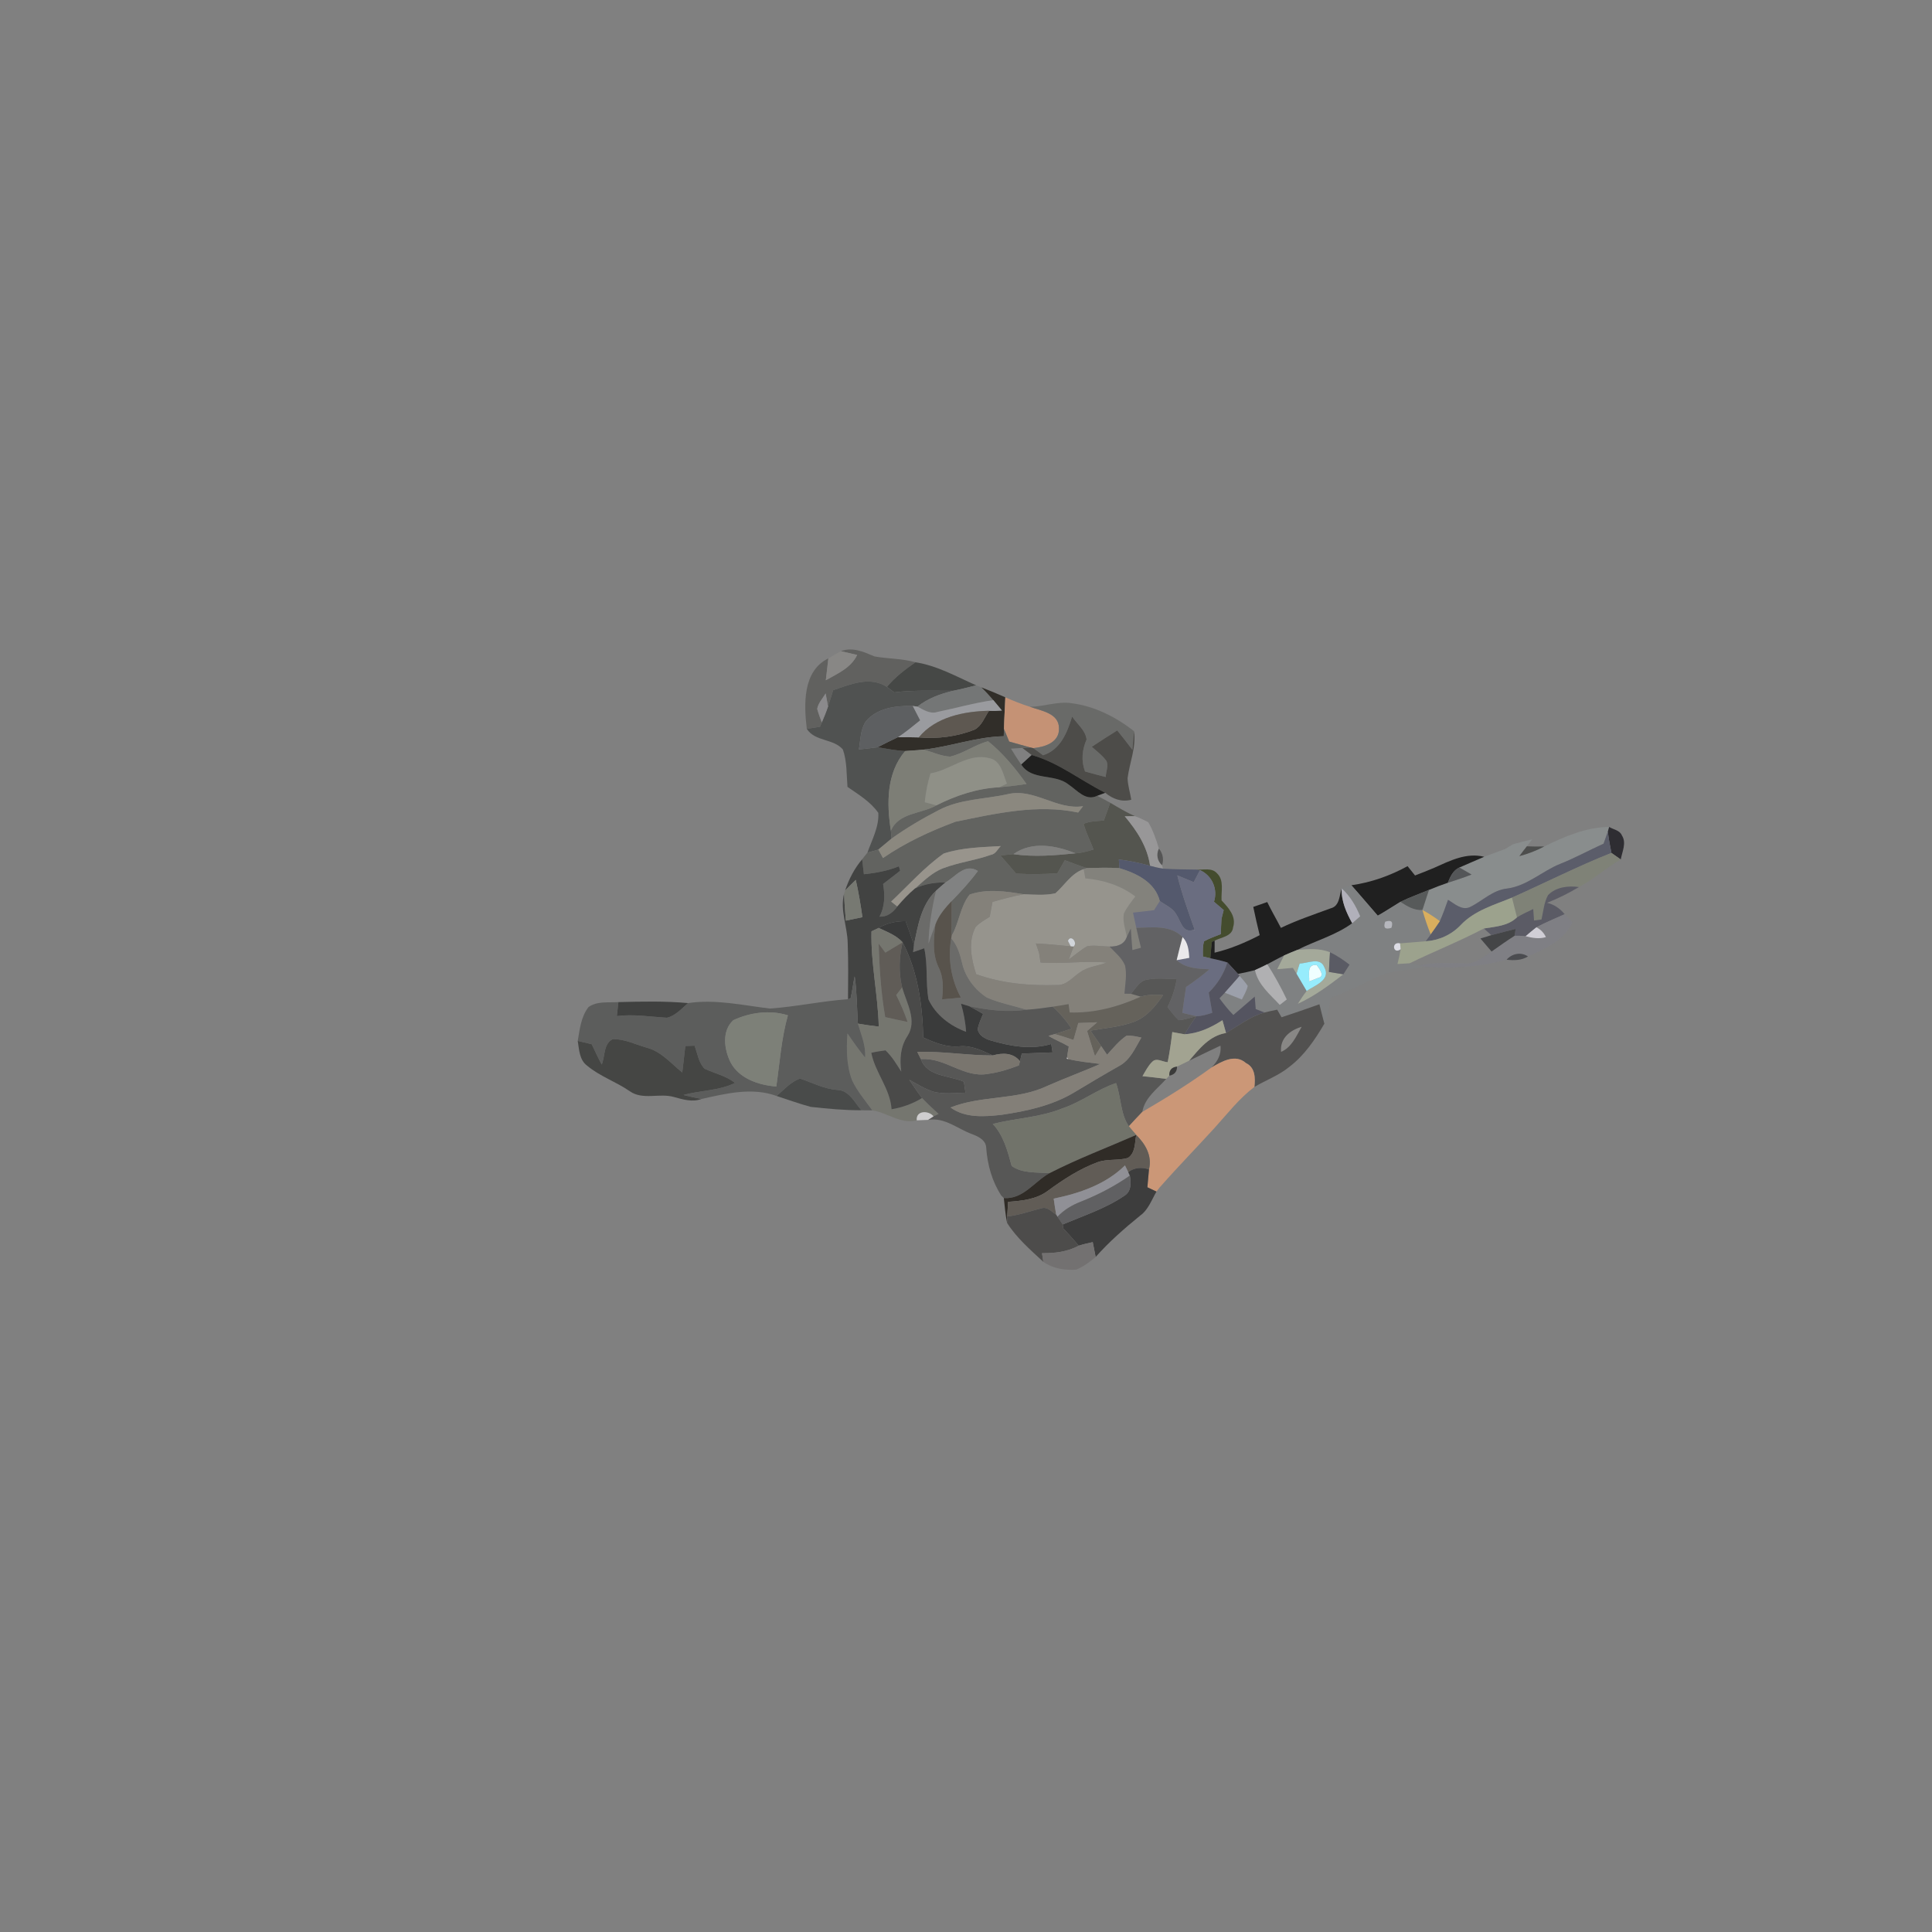 <?xml version="1.0" encoding="UTF-8" ?>
<!DOCTYPE svg PUBLIC "-//W3C//DTD SVG 1.1//EN" "http://www.w3.org/Graphics/SVG/1.1/DTD/svg11.dtd">
<svg width="512pt" height="512pt" viewBox="0 0 512 512" version="1.1" xmlns="http://www.w3.org/2000/svg">
<rect x="0" y="0" width="512" height="512" fill="#808080" stroke="none"/>
<g id="#61615fff">
<path fill="#61615f" opacity="1.00" d=" M 222.85 172.57 C 225.94 171.39 228.90 172.75 231.72 173.95 C 235.32 174.62 239.05 174.48 242.60 175.51 C 239.87 177.43 237.18 179.45 235.05 182.04 C 230.47 179.10 225.38 181.37 220.79 182.91 C 220.36 184.35 219.92 185.79 219.44 187.22 C 219.28 186.35 218.96 184.63 218.80 183.77 C 218.03 185.10 216.83 186.30 216.57 187.86 C 216.88 189.09 217.37 190.26 217.79 191.45 C 217.67 191.74 217.43 192.31 217.31 192.59 C 216.14 192.79 214.98 192.98 213.81 193.16 C 213.04 186.72 212.67 177.81 219.53 174.48 C 219.32 176.41 219.09 178.34 218.85 180.27 C 221.95 178.51 225.53 176.99 227.15 173.57 C 225.72 173.23 224.28 172.90 222.85 172.57 Z" />
</g>
<g id="#888785ff">
<path fill="#888785" opacity="1.00" d=" M 219.53 174.48 C 220.62 173.82 221.72 173.18 222.85 172.57 C 224.28 172.90 225.72 173.23 227.15 173.57 C 225.53 176.99 221.95 178.51 218.85 180.27 C 219.09 178.34 219.32 176.41 219.53 174.48 Z" />
<path fill="#888785" opacity="1.00" d=" M 339.49 278.76 C 339.14 275.21 341.83 273.01 344.96 272.11 C 343.52 274.58 342.32 277.59 339.49 278.76 Z" />
</g>
<g id="#464846ff">
<path fill="#464846" opacity="1.00" d=" M 242.60 175.51 C 248.36 176.39 253.45 179.30 258.69 181.62 C 256.67 182.13 254.65 182.66 252.60 183.06 C 247.39 183.12 242.16 182.82 236.98 183.49 C 236.50 183.12 235.53 182.40 235.05 182.04 C 237.18 179.45 239.87 177.43 242.60 175.51 Z" />
</g>
<g id="#505251ff">
<path fill="#505251" opacity="1.00" d=" M 220.79 182.91 C 225.38 181.37 230.47 179.10 235.05 182.04 C 235.53 182.40 236.50 183.12 236.98 183.49 C 242.16 182.82 247.39 183.12 252.60 183.06 C 249.21 183.87 245.88 185.07 243.13 187.27 C 242.81 187.23 242.18 187.14 241.86 187.09 C 237.42 187.00 232.34 187.58 229.37 191.30 C 228.01 193.47 228.03 196.15 227.63 198.62 C 229.28 198.42 230.92 198.22 232.57 198.03 C 234.99 198.43 237.41 198.92 239.88 199.03 C 234.88 204.90 234.97 212.96 236.09 220.15 C 236.14 220.67 236.23 221.71 236.28 222.23 C 235.10 223.18 233.96 224.20 232.77 225.14 C 231.81 225.43 230.85 225.70 229.88 225.95 C 231.07 222.54 232.99 219.12 232.76 215.41 C 230.69 212.45 227.50 210.56 224.59 208.53 C 224.33 205.22 224.48 201.79 223.37 198.62 C 220.88 195.70 216.01 196.57 213.81 193.16 C 214.98 192.98 216.14 192.79 217.31 192.59 C 217.43 192.31 217.67 191.74 217.79 191.45 C 218.38 190.05 218.97 188.66 219.44 187.22 C 219.92 185.79 220.36 184.35 220.79 182.91 Z" />
</g>
<g id="#747676ff">
<path fill="#747676" opacity="1.00" d=" M 258.69 181.62 C 259.04 181.76 259.73 182.03 260.07 182.16 C 261.20 183.22 262.23 184.37 263.24 185.55 C 258.23 186.25 253.36 187.66 248.41 188.68 C 246.49 189.29 244.75 188.12 243.13 187.27 C 245.88 185.07 249.21 183.87 252.60 183.06 C 254.65 182.66 256.67 182.13 258.69 181.62 Z" />
</g>
<g id="#312e29ff">
<path fill="#312e29" opacity="1.00" d=" M 260.07 182.16 C 262.21 182.98 264.33 183.86 266.42 184.80 C 266.33 187.59 266.12 190.38 266.06 193.17 C 266.05 193.66 266.03 194.62 266.01 195.11 C 258.78 195.26 251.93 197.85 244.78 198.66 C 243.15 198.79 241.51 198.94 239.88 199.03 C 237.41 198.92 234.99 198.43 232.57 198.03 C 234.34 197.13 236.11 196.21 237.92 195.38 C 239.77 195.35 241.63 195.37 243.49 195.42 C 248.52 195.85 253.66 195.22 258.35 193.32 C 260.22 192.28 260.93 190.04 262.10 188.36 C 263.24 188.42 264.38 188.39 265.52 188.29 C 264.77 187.36 264.01 186.45 263.24 185.55 C 262.23 184.37 261.20 183.22 260.07 182.16 Z" />
</g>
<g id="#8b8a8cff">
<path fill="#8b8a8c" opacity="1.00" d=" M 216.57 187.86 C 216.83 186.30 218.03 185.10 218.80 183.77 C 218.96 184.63 219.28 186.35 219.44 187.22 C 218.97 188.66 218.38 190.05 217.79 191.45 C 217.37 190.26 216.88 189.09 216.57 187.86 Z" />
</g>
<g id="#c59275ff">
<path fill="#c59275" opacity="1.00" d=" M 266.42 184.80 C 268.55 185.74 270.72 186.61 272.95 187.31 C 275.89 188.37 280.64 188.97 280.64 193.00 C 280.79 196.75 276.86 197.99 273.83 198.26 L 272.96 198.07 C 271.12 197.56 269.28 197.02 267.44 196.52 C 266.98 195.40 266.50 194.29 266.06 193.17 C 266.12 190.38 266.33 187.59 266.42 184.80 Z" />
</g>
<g id="#9a9b9fff">
<path fill="#9a9b9f" opacity="1.00" d=" M 248.41 188.68 C 253.36 187.66 258.23 186.25 263.24 185.55 C 264.01 186.45 264.77 187.36 265.52 188.29 C 264.38 188.39 263.24 188.42 262.10 188.36 C 255.43 188.52 247.94 189.99 243.49 195.42 C 241.63 195.37 239.77 195.35 237.92 195.38 C 239.99 194.02 241.90 192.44 243.82 190.89 C 243.16 189.63 242.51 188.36 241.86 187.09 C 242.18 187.14 242.81 187.23 243.13 187.27 C 244.75 188.12 246.49 189.29 248.41 188.68 Z" />
</g>
<g id="#696a68ff">
<path fill="#696a68" opacity="1.00" d=" M 272.95 187.31 C 276.62 187.27 280.18 185.83 283.87 186.34 C 290.01 187.11 295.70 189.97 300.52 193.77 C 300.36 195.42 300.23 197.07 300.10 198.72 C 298.79 196.98 297.45 195.26 296.08 193.57 C 293.81 194.99 291.57 196.43 289.34 197.90 C 290.70 199.11 292.19 200.22 293.26 201.72 C 293.80 203.06 293.07 204.53 293.03 205.92 C 291.19 205.46 289.36 204.97 287.55 204.45 C 286.47 201.61 286.77 198.70 287.95 195.97 C 287.69 193.57 285.43 191.84 284.12 189.91 C 282.82 194.15 281.05 198.67 276.42 200.16 C 275.56 199.51 274.70 198.87 273.83 198.26 C 276.86 197.99 280.79 196.75 280.64 193.00 C 280.64 188.97 275.89 188.37 272.95 187.31 Z" />
</g>
<g id="#5d5f61ff">
<path fill="#5d5f61" opacity="1.00" d=" M 229.37 191.30 C 232.34 187.58 237.42 187.00 241.86 187.09 C 242.51 188.36 243.16 189.63 243.82 190.89 C 241.90 192.44 239.99 194.02 237.92 195.38 C 236.11 196.21 234.34 197.13 232.57 198.03 C 230.92 198.22 229.28 198.42 227.63 198.62 C 228.03 196.15 228.01 193.47 229.37 191.30 Z" />
</g>
<g id="#5e5851ff">
<path fill="#5e5851" opacity="1.00" d=" M 243.49 195.42 C 247.94 189.99 255.43 188.52 262.10 188.36 C 260.93 190.04 260.22 192.28 258.35 193.32 C 253.66 195.22 248.52 195.85 243.49 195.42 Z" />
</g>
<g id="#4d4c49ff">
<path fill="#4d4c49" opacity="1.00" d=" M 284.12 189.91 C 285.43 191.84 287.69 193.57 287.95 195.97 C 286.77 198.70 286.47 201.61 287.55 204.45 C 289.36 204.97 291.19 205.46 293.03 205.92 C 293.07 204.53 293.80 203.06 293.26 201.72 C 292.19 200.22 290.70 199.11 289.34 197.90 C 291.57 196.43 293.81 194.99 296.08 193.57 C 297.45 195.26 298.79 196.98 300.10 198.72 C 300.23 197.07 300.36 195.42 300.52 193.77 C 301.15 198.03 299.35 202.07 298.82 206.23 C 298.88 208.16 299.49 210.03 299.80 211.94 C 297.23 212.62 294.88 211.73 292.91 210.10 C 286.36 206.82 280.54 202.09 273.40 200.09 C 272.56 199.47 271.73 198.84 270.92 198.20 C 271.43 198.16 272.45 198.10 272.96 198.07 L 273.83 198.26 C 274.70 198.87 275.56 199.51 276.42 200.16 C 281.05 198.67 282.82 194.15 284.12 189.91 Z" />
</g>
<g id="#626360ff">
<path fill="#626360" opacity="1.00" d=" M 266.06 193.17 C 266.50 194.29 266.98 195.40 267.44 196.52 C 269.28 197.02 271.12 197.56 272.96 198.07 C 272.45 198.10 271.43 198.16 270.92 198.20 C 270.17 198.25 268.67 198.35 267.92 198.40 C 268.78 199.83 269.67 201.24 270.64 202.60 C 273.44 206.99 279.47 204.93 283.16 207.89 C 285.46 209.40 287.69 212.40 290.77 210.89 C 291.92 211.49 293.08 212.09 294.23 212.74 C 293.66 214.31 293.09 215.88 292.52 217.46 C 290.72 217.59 288.87 217.62 287.17 218.31 C 287.79 220.67 288.94 222.85 289.80 225.13 C 288.23 225.59 286.65 226.06 285.02 226.14 C 279.80 224.04 273.46 222.84 268.56 226.36 C 267.41 226.47 266.27 226.59 265.12 226.70 C 266.52 228.29 267.91 229.89 269.27 231.51 C 272.92 231.72 276.58 231.69 280.22 231.42 C 280.87 230.26 281.53 229.11 282.19 227.96 C 284.12 228.70 286.05 229.44 288.03 230.05 L 287.18 230.33 C 283.90 231.45 282.16 234.57 279.69 236.73 C 276.92 237.35 274.07 237.08 271.27 236.98 C 266.58 236.22 261.58 235.46 256.98 237.06 C 254.45 240.18 254.21 244.55 252.18 248.01 C 252.22 244.92 252.20 241.83 252.23 238.75 C 254.68 236.23 257.07 233.66 259.15 230.82 C 255.76 228.66 253.27 232.29 250.57 233.86 C 247.78 233.81 245.00 234.24 242.47 235.47 C 244.83 233.44 247.09 231.13 250.07 230.05 C 254.13 228.51 258.49 228.01 262.57 226.55 C 263.89 226.34 264.35 225.05 265.22 224.22 C 260.16 224.52 254.92 224.60 250.08 226.20 C 244.95 229.84 240.73 234.62 236.17 238.93 C 236.58 239.25 237.40 239.91 237.80 240.23 C 236.66 241.81 235.11 243.04 233.07 242.92 C 234.53 240.23 234.54 237.20 234.03 234.27 C 235.54 233.09 237.04 231.93 238.55 230.76 C 238.47 230.46 238.30 229.87 238.22 229.58 C 235.25 230.78 232.11 231.36 228.94 231.68 C 228.78 230.36 228.63 229.04 228.48 227.72 C 228.83 227.28 229.53 226.40 229.88 225.95 C 230.85 225.70 231.81 225.43 232.77 225.14 C 233.18 225.89 233.58 226.64 234.00 227.39 C 239.90 223.32 246.50 220.26 253.20 217.77 C 263.86 215.59 274.86 213.03 285.73 215.33 C 286.16 214.77 286.59 214.21 287.02 213.65 C 280.07 214.76 274.03 208.78 267.06 210.46 C 260.94 211.83 254.39 211.71 248.74 214.71 C 244.43 216.94 240.23 219.41 236.28 222.23 C 236.23 221.71 236.14 220.67 236.09 220.15 C 238.15 215.29 244.16 215.72 248.16 213.42 C 253.37 210.80 258.97 208.93 264.84 208.63 C 267.24 208.41 269.64 208.13 272.03 207.76 C 269.09 203.63 265.81 199.63 261.86 196.44 C 258.34 197.36 255.35 199.68 251.81 200.51 C 249.36 200.40 247.12 199.28 244.78 198.66 C 251.93 197.85 258.78 195.26 266.01 195.11 C 266.03 194.62 266.05 193.66 266.06 193.17 Z" />
</g>
<g id="#7d7e76ff">
<path fill="#7d7e76" opacity="1.00" d=" M 251.81 200.51 C 255.35 199.68 258.34 197.36 261.86 196.44 C 265.81 199.63 269.09 203.63 272.03 207.76 C 269.64 208.13 267.24 208.41 264.84 208.63 C 265.34 208.39 266.34 207.91 266.84 207.67 C 265.78 205.12 265.30 201.44 262.02 200.89 C 256.55 199.51 251.85 204.09 246.60 204.95 C 245.82 207.44 245.34 210.00 245.07 212.60 C 245.84 212.80 247.38 213.21 248.16 213.42 C 244.16 215.72 238.15 215.29 236.09 220.15 C 234.97 212.96 234.88 204.90 239.88 199.03 C 241.51 198.94 243.15 198.79 244.78 198.66 C 247.12 199.28 249.36 200.40 251.81 200.51 Z" />
</g>

<g id="#8f9087ff">
<path fill="#8f9087" opacity="1.00" d=" M 246.60 204.95 C 251.85 204.09 256.55 199.51 262.02 200.89 C 265.30 201.44 265.78 205.12 266.84 207.67 C 266.34 207.91 265.34 208.39 264.84 208.63 C 258.97 208.93 253.37 210.80 248.16 213.42 C 247.38 213.21 245.84 212.80 245.07 212.60 C 245.34 210.00 245.82 207.44 246.60 204.95 Z" />
</g>
<g id="#020201c1">
<path fill="#020201" opacity="0.76" d=" M 273.40 200.09 C 280.54 202.09 286.36 206.82 292.91 210.10 C 292.37 210.30 291.30 210.69 290.77 210.89 C 287.69 212.40 285.46 209.40 283.16 207.89 C 279.47 204.93 273.44 206.99 270.64 202.60 C 271.56 201.77 272.48 200.93 273.40 200.09 Z" />
</g>
<g id="#8b887fff">
<path fill="#8b887f" opacity="1.00" d=" M 267.06 210.46 C 274.03 208.78 280.07 214.76 287.02 213.65 C 286.59 214.21 286.16 214.77 285.73 215.33 C 274.86 213.03 263.86 215.59 253.20 217.77 C 246.50 220.26 239.90 223.32 234.00 227.39 C 233.58 226.64 233.18 225.89 232.77 225.14 C 233.96 224.20 235.10 223.18 236.28 222.23 C 240.23 219.41 244.43 216.94 248.74 214.71 C 254.39 211.71 260.94 211.83 267.06 210.46 Z" />
</g>
<g id="#54554fff">
<path fill="#54554f" opacity="1.00" d=" M 294.23 212.74 C 296.35 214.01 298.49 215.28 300.75 216.29 C 300.08 216.30 298.74 216.32 298.08 216.33 C 301.29 220.14 304.08 224.40 304.78 229.45 C 302.07 228.68 299.30 228.13 296.51 227.76 C 296.55 228.33 296.62 229.49 296.66 230.07 C 293.78 229.88 290.90 229.98 288.03 230.05 C 286.05 229.44 284.12 228.70 282.19 227.96 C 281.53 229.11 280.87 230.26 280.22 231.42 C 276.58 231.69 272.92 231.72 269.27 231.51 C 267.91 229.89 266.52 228.29 265.12 226.70 C 266.27 226.59 267.41 226.47 268.56 226.36 C 274.03 227.16 279.55 226.69 285.02 226.14 C 286.65 226.06 288.23 225.59 289.80 225.13 C 288.94 222.85 287.79 220.67 287.17 218.31 C 288.87 217.62 290.72 217.59 292.52 217.46 C 293.09 215.88 293.66 214.31 294.23 212.74 Z" />
</g>
<g id="#989798ff">
<path fill="#989798" opacity="1.00" d=" M 298.08 216.33 C 298.74 216.32 300.08 216.30 300.75 216.29 C 301.10 216.43 301.81 216.71 302.17 216.84 C 302.70 217.11 303.77 217.63 304.30 217.89 C 305.57 220.08 306.41 222.47 307.12 224.89 C 306.39 226.40 306.67 228.18 307.97 229.29 L 308.17 230.20 C 307.02 230.02 305.90 229.75 304.78 229.45 C 304.08 224.40 301.29 220.14 298.08 216.33 Z" />
</g>
<g id="#3b3b3ca9">
<path fill="#3b3b3c" opacity="0.66" d=" M 302.17 216.84 C 302.70 217.11 303.77 217.63 304.30 217.89 C 303.77 217.63 302.70 217.11 302.17 216.84 Z" />
</g>
<g id="#898d8dff">
<path fill="#898d8d" opacity="1.00" d=" M 409.26 224.32 C 414.61 221.68 420.39 219.19 426.44 219.15 L 426.09 220.40 C 425.72 221.46 425.34 222.52 424.96 223.58 C 421.11 225.32 417.40 227.37 413.47 228.93 C 408.66 230.86 404.71 234.77 399.42 235.47 C 395.56 235.85 392.83 238.81 389.50 240.41 C 387.34 241.32 385.46 239.47 383.74 238.46 C 383.08 240.36 382.40 242.26 381.58 244.10 C 380.09 243.02 378.58 241.99 376.95 241.15 C 377.53 239.37 378.11 237.60 378.69 235.83 C 380.33 235.15 382.00 234.51 383.69 233.94 C 385.80 233.27 387.92 232.58 389.98 231.76 C 388.90 231.13 387.82 230.51 386.75 229.90 C 388.93 228.93 391.13 228.01 393.32 227.06 C 395.18 226.38 397.04 225.65 398.91 224.98 C 399.42 224.67 400.45 224.05 400.97 223.74 C 402.65 223.27 404.34 222.81 406.06 222.43 C 405.70 222.89 404.99 223.82 404.63 224.28 C 403.95 225.14 403.28 226.01 402.64 226.89 C 404.94 226.29 407.16 225.43 409.26 224.32 Z" />
</g>
<g id="#2e2d32fe">
<path fill="#2e2d32" opacity="1.00" d=" M 426.44 219.15 C 427.56 219.84 429.28 220.02 429.82 221.40 C 431.11 223.39 429.88 225.69 429.52 227.77 C 428.69 227.19 427.86 226.61 427.04 226.03 C 426.66 224.16 426.32 222.28 426.09 220.40 L 426.44 219.15 Z" />
</g>
<g id="#5b5d6aff">
<path fill="#5b5d6a" opacity="1.00" d=" M 424.96 223.58 C 425.34 222.52 425.72 221.46 426.09 220.40 C 426.32 222.28 426.66 224.16 427.04 226.03 C 418.07 229.59 409.49 233.97 400.69 237.88 C 395.97 239.83 390.79 241.27 387.16 245.09 C 384.71 247.70 381.36 249.23 377.79 249.45 C 378.24 248.83 378.68 248.21 379.14 247.60 C 379.97 246.45 380.80 245.29 381.58 244.10 C 382.40 242.26 383.08 240.36 383.74 238.46 C 385.46 239.47 387.34 241.32 389.50 240.41 C 392.83 238.81 395.56 235.85 399.42 235.47 C 404.71 234.77 408.66 230.86 413.47 228.93 C 417.40 227.37 421.11 225.32 424.96 223.58 Z" />
</g>
<g id="#98948cff">
<path fill="#98948c" opacity="1.00" d=" M 250.08 226.20 C 254.92 224.60 260.16 224.52 265.22 224.22 C 264.35 225.05 263.89 226.34 262.57 226.55 C 258.49 228.01 254.13 228.51 250.07 230.05 C 247.09 231.13 244.83 233.44 242.47 235.47 C 240.77 236.91 239.24 238.53 237.80 240.23 C 237.40 239.91 236.58 239.25 236.17 238.93 C 240.73 234.62 244.95 229.84 250.08 226.20 Z" />
</g>
<g id="#81817fff">
<path fill="#81817f" opacity="1.00" d=" M 268.56 226.36 C 273.46 222.84 279.80 224.04 285.02 226.14 C 279.55 226.69 274.03 227.16 268.56 226.36 Z" />
</g>
<g id="#3c3e43b4">
<path fill="#3c3e43" opacity="0.71" d=" M 398.91 224.98 C 399.42 224.67 400.45 224.05 400.97 223.74 C 400.45 224.05 399.42 224.67 398.91 224.98 Z" />
</g>
<g id="#323433a8">
<path fill="#323433" opacity="0.66" d=" M 402.64 226.89 C 403.28 226.01 403.95 225.14 404.63 224.28 C 406.17 224.34 407.71 224.37 409.26 224.32 C 407.16 225.43 404.94 226.29 402.64 226.89 Z" />
</g>
<g id="#414242b0">
<path fill="#414242" opacity="0.69" d=" M 307.12 224.89 C 308.16 226.12 308.47 227.76 307.97 229.29 C 306.67 228.18 306.39 226.40 307.12 224.89 Z" />
</g>
<g id="#000000be">
<path fill="#000000" opacity="0.75" d=" M 380.04 229.99 C 384.21 228.12 388.61 225.87 393.32 227.06 C 391.13 228.01 388.93 228.93 386.75 229.90 C 385.07 230.66 384.34 232.34 383.69 233.94 C 382.00 234.51 380.33 235.15 378.69 235.83 C 376.16 236.88 373.58 237.80 371.13 239.00 C 369.12 240.22 367.17 241.52 365.12 242.67 C 362.77 239.99 360.49 237.25 358.12 234.60 C 363.37 233.86 368.37 232.09 373.02 229.54 C 373.68 230.36 374.33 231.18 375.00 232.01 C 376.69 231.36 378.37 230.71 380.04 229.99 Z" />
</g>
<g id="#7f8277ff">
<path fill="#7f8277" opacity="1.00" d=" M 427.04 226.03 C 427.86 226.61 428.69 227.19 429.52 227.77 C 425.65 229.95 422.37 233.02 418.43 235.08 C 415.56 234.69 412.38 235.05 410.25 237.21 C 409.17 239.19 409.00 241.51 408.51 243.68 C 408.02 243.74 407.03 243.87 406.54 243.94 C 406.46 242.92 406.39 241.91 406.32 240.90 C 404.86 241.59 403.39 242.28 402.01 243.11 C 401.55 241.37 401.11 239.62 400.69 237.88 C 409.49 233.97 418.07 229.59 427.04 226.03 Z" />
</g>
<g id="#424342ff">
<path fill="#424342" opacity="1.00" d=" M 223.96 236.01 C 224.96 233.00 226.42 230.15 228.48 227.72 C 228.63 229.04 228.78 230.36 228.94 231.68 C 232.11 231.36 235.25 230.78 238.22 229.58 C 238.30 229.87 238.47 230.46 238.55 230.76 C 237.04 231.93 235.54 233.09 234.03 234.27 C 234.54 237.20 234.53 240.23 233.07 242.92 C 235.11 243.04 236.66 241.81 237.80 240.23 C 239.24 238.53 240.77 236.91 242.47 235.47 C 245.00 234.24 247.78 233.81 250.57 233.86 C 249.70 234.58 248.86 235.32 248.03 236.09 C 244.11 239.79 243.27 245.32 242.21 250.34 C 241.52 248.24 240.73 246.19 240.01 244.12 C 237.49 244.07 235.03 244.64 232.85 245.91 C 232.37 246.14 231.42 246.59 230.95 246.82 C 230.75 255.29 232.67 263.61 232.88 272.06 C 231.03 271.85 229.18 271.59 227.35 271.27 C 227.08 267.09 227.10 262.89 226.50 258.74 C 226.05 260.68 225.90 262.68 225.40 264.62 L 224.73 264.80 C 224.78 259.84 224.83 254.87 224.65 249.91 C 224.57 245.51 222.56 241.21 223.70 236.81 C 223.76 239.20 223.97 241.59 224.16 243.98 C 225.62 243.66 227.08 243.35 228.55 243.06 C 228.09 239.74 227.52 236.44 226.79 233.17 C 225.83 234.11 224.87 235.04 223.96 236.01 Z" />
</g>
<g id="#54596dff">
<path fill="#54596d" opacity="1.00" d=" M 296.51 227.76 C 299.30 228.13 302.07 228.68 304.78 229.45 C 305.90 229.75 307.02 230.02 308.17 230.20 C 311.14 230.38 314.11 230.41 317.08 230.45 L 318.01 230.60 C 317.45 231.65 316.90 232.72 316.35 233.78 C 314.90 233.17 313.45 232.57 312.00 231.98 C 313.20 236.87 314.92 241.61 316.59 246.36 C 316.52 246.37 316.39 246.39 316.33 246.40 C 313.39 247.45 312.93 244.09 311.70 242.26 C 310.74 240.61 308.85 239.85 307.36 238.78 C 306.07 233.75 301.21 231.45 296.66 230.07 C 296.62 229.49 296.55 228.33 296.51 227.76 Z" />
</g>
<g id="#00000079">
</g>
<g id="#818282ff">
<path fill="#818282" opacity="1.00" d=" M 250.57 233.86 C 253.27 232.29 255.76 228.66 259.15 230.82 C 257.07 233.66 254.68 236.23 252.23 238.75 C 250.49 240.61 248.76 242.58 247.89 245.02 C 247.24 246.70 246.66 248.41 246.05 250.11 C 246.17 245.38 246.96 240.70 248.03 236.09 C 248.86 235.32 249.70 234.58 250.57 233.86 Z" />
</g>
<g id="#83827cff">
<path fill="#83827c" opacity="1.00" d=" M 288.03 230.05 C 290.90 229.98 293.78 229.88 296.66 230.07 C 301.21 231.45 306.07 233.75 307.36 238.78 C 306.85 239.58 306.35 240.40 305.84 241.21 C 303.98 241.41 302.12 241.63 300.26 241.86 C 300.54 243.20 300.83 244.54 301.13 245.88 C 301.52 247.64 301.94 249.41 302.37 251.17 C 301.61 251.37 300.85 251.58 300.09 251.78 C 299.93 249.87 299.80 247.96 299.68 246.05 C 299.42 246.61 298.88 247.72 298.62 248.27 C 298.24 246.24 297.46 244.18 297.83 242.11 C 298.60 240.45 299.79 239.03 300.87 237.57 C 297.03 234.64 292.39 233.19 287.62 232.78 C 287.51 232.17 287.29 230.94 287.18 230.33 L 288.03 230.05 Z" />
</g>
<g id="#444c2eff">
<path fill="#444c2e" opacity="1.00" d=" M 317.08 230.45 C 318.89 230.59 321.13 229.87 322.50 231.42 C 324.48 233.25 323.58 236.23 323.73 238.62 C 325.53 240.55 327.71 242.85 326.78 245.75 C 326.55 248.17 323.62 248.37 321.89 249.29 L 321.16 249.60 C 320.98 251.04 320.87 252.49 320.75 253.94 C 320.26 253.83 319.28 253.60 318.79 253.49 C 318.77 252.14 318.68 250.75 319.10 249.45 C 320.52 248.66 322.06 248.14 323.56 247.54 C 323.56 246.26 323.61 244.99 323.70 243.73 L 323.73 243.42 C 323.87 242.86 324.15 241.73 324.29 241.17 C 323.43 240.43 322.57 239.70 321.72 238.97 C 322.79 235.66 321.23 232.02 318.01 230.60 L 317.08 230.45 Z" />
</g>
<g id="#525457f2">
<path fill="#525457" opacity="0.95" d=" M 383.69 233.94 C 384.34 232.34 385.07 230.66 386.75 229.90 C 387.82 230.51 388.90 231.13 389.98 231.76 C 387.92 232.58 385.80 233.27 383.69 233.94 Z" />
</g>
<g id="#96948dff">
<path fill="#96948d" opacity="1.00" d=" M 279.69 236.73 C 282.16 234.57 283.90 231.45 287.18 230.33 C 287.29 230.94 287.51 232.17 287.62 232.78 C 292.39 233.19 297.03 234.64 300.87 237.57 C 299.79 239.03 298.60 240.45 297.83 242.11 C 297.46 244.18 298.24 246.24 298.62 248.27 C 297.96 250.32 296.02 250.89 294.05 250.85 C 292.07 250.83 290.07 250.41 288.11 250.76 C 286.38 251.77 284.85 253.10 283.23 254.29 C 283.65 253.14 284.08 251.99 284.52 250.84 C 285.70 249.78 283.71 247.50 283.02 249.35 C 283.21 249.71 283.58 250.43 283.76 250.79 C 280.68 250.48 277.60 250.17 274.51 250.03 C 274.71 250.60 275.11 251.75 275.30 252.32 C 275.33 252.42 275.38 252.63 275.40 252.74 C 275.49 253.32 275.66 254.49 275.75 255.07 C 281.58 255.53 287.42 254.54 293.25 255.09 C 291.00 256.02 288.43 256.12 286.40 257.55 C 284.34 258.83 282.71 261.20 280.03 261.04 C 272.82 261.26 265.50 260.63 258.69 258.16 C 257.40 254.14 256.47 249.54 258.57 245.62 C 259.63 244.51 261.00 243.78 262.28 242.97 C 262.54 241.65 262.78 240.33 263.02 239.01 C 265.74 238.25 268.48 237.50 271.27 236.98 C 274.07 237.08 276.92 237.35 279.69 236.73 Z" />
</g>
<g id="#6a6d80ff">
<path fill="#6a6d80" opacity="1.00" d=" M 318.01 230.60 C 321.23 232.02 322.79 235.66 321.72 238.97 C 322.57 239.70 323.43 240.43 324.29 241.17 C 324.15 241.73 323.87 242.86 323.73 243.42 C 323.73 243.50 323.71 243.65 323.70 243.73 C 323.61 244.99 323.56 246.26 323.56 247.54 C 322.06 248.14 320.52 248.66 319.10 249.45 C 318.68 250.75 318.77 252.14 318.79 253.49 C 319.28 253.60 320.26 253.83 320.75 253.94 C 322.26 254.26 323.78 254.58 325.26 255.06 C 324.33 258.12 322.60 260.82 320.33 263.05 C 320.63 264.83 320.94 266.62 321.27 268.40 C 319.89 268.84 318.49 269.31 317.02 269.30 C 315.78 269.03 314.56 268.71 313.33 268.42 C 313.62 266.13 313.95 263.84 314.32 261.56 C 316.46 260.10 318.55 258.57 320.50 256.88 C 317.46 256.72 314.19 256.66 311.83 254.45 C 312.66 254.30 314.34 253.99 315.17 253.84 C 315.04 251.87 314.86 249.82 313.39 248.34 C 310.17 245.05 305.29 245.81 301.13 245.88 C 300.83 244.54 300.54 243.20 300.26 241.86 C 302.12 241.63 303.98 241.41 305.84 241.21 C 306.35 240.40 306.85 239.58 307.36 238.78 C 308.85 239.85 310.74 240.61 311.70 242.26 C 312.93 244.09 313.39 247.45 316.33 246.40 L 316.57 246.40 L 316.59 246.36 C 314.92 241.61 313.20 236.87 312.00 231.98 C 313.45 232.57 314.90 233.17 316.35 233.78 C 316.90 232.72 317.45 231.65 318.01 230.60 Z" />
</g>
<g id="#777972ff">
<path fill="#777972" opacity="1.00" d=" M 223.96 236.01 C 224.87 235.04 225.83 234.11 226.79 233.17 C 227.52 236.44 228.09 239.74 228.55 243.06 C 227.08 243.35 225.62 243.66 224.16 243.98 C 223.97 241.59 223.76 239.20 223.70 236.81 L 223.96 236.01 Z" />
</g>
<g id="#5b5b65fe">
<path fill="#5b5b65" opacity="1.00" d=" M 410.25 237.21 C 412.38 235.05 415.56 234.69 418.43 235.08 C 415.73 236.69 412.92 238.11 409.98 239.25 C 411.87 239.69 413.43 240.78 414.66 242.27 C 412.15 243.42 409.58 244.44 407.15 245.75 C 406.18 246.51 405.23 247.30 404.30 248.11 C 403.32 248.01 402.35 247.97 401.38 247.99 C 401.45 247.53 401.60 246.61 401.67 246.16 C 399.52 246.71 397.36 247.23 395.22 247.83 C 394.56 247.23 393.90 246.64 393.24 246.06 C 396.32 245.55 399.62 245.42 402.01 243.11 C 403.39 242.28 404.86 241.59 406.32 240.90 C 406.39 241.91 406.46 242.92 406.54 243.94 C 407.03 243.87 408.02 243.74 408.51 243.68 C 409.00 241.51 409.17 239.19 410.25 237.21 Z" />
</g>
<g id="#7f8182ff">
<path fill="#7f8182" opacity="1.00" d=" M 355.57 235.44 C 356.21 235.23 357.48 234.81 358.12 234.60 C 360.49 237.25 362.77 239.99 365.12 242.67 C 367.17 241.52 369.12 240.22 371.13 239.00 C 372.88 240.15 374.76 241.32 376.95 241.15 C 377.56 243.34 378.29 245.49 379.14 247.60 C 378.68 248.21 378.24 248.83 377.79 249.45 C 375.54 249.66 373.28 249.80 371.03 250.00 C 368.64 249.42 369.13 253.08 371.20 251.55 C 370.97 252.87 370.66 254.17 370.35 255.47 C 371.42 255.41 372.48 255.34 373.56 255.28 C 374.46 255.48 375.36 255.69 376.27 255.91 L 377.16 256.18 C 372.85 257.35 368.12 257.07 364.13 259.28 C 360.40 261.21 356.60 263.00 352.64 264.42 C 352.32 266.76 351.97 269.13 350.97 271.29 C 350.51 269.57 350.08 267.85 349.66 266.14 C 346.33 267.33 342.99 268.49 339.63 269.59 C 339.33 269.09 338.75 268.08 338.46 267.57 C 337.34 267.81 336.22 268.04 335.12 268.32 C 334.53 268.10 333.36 267.65 332.78 267.42 C 332.68 266.32 332.60 265.21 332.52 264.11 C 330.64 265.75 328.73 267.34 326.86 268.98 C 325.49 267.63 324.32 266.11 323.18 264.57 C 323.53 264.20 324.24 263.45 324.59 263.08 C 326.09 263.67 327.60 264.27 329.11 264.88 C 329.68 263.71 330.39 262.57 330.66 261.28 C 330.03 260.33 329.26 259.48 328.52 258.62 L 328.06 258.10 C 329.57 257.79 331.09 257.49 332.58 257.09 C 333.38 260.97 336.60 263.54 339.15 266.31 C 339.61 265.95 340.54 265.23 341.01 264.87 C 339.47 261.66 337.77 258.53 335.84 255.54 C 337.31 254.76 338.77 253.94 340.29 253.21 C 339.68 254.42 339.08 255.64 338.47 256.85 C 339.85 256.74 341.24 256.62 342.63 256.50 C 342.87 256.88 343.35 257.66 343.59 258.04 C 344.50 259.55 345.39 261.09 346.28 262.62 C 345.42 263.70 344.67 264.85 343.94 266.01 C 348.31 264.01 352.22 261.13 356.01 258.20 C 356.42 257.56 357.23 256.29 357.64 255.65 C 356.02 254.39 354.31 253.23 352.46 252.35 C 349.70 251.25 346.68 251.48 343.80 251.74 C 348.60 249.30 353.97 247.86 358.35 244.66 C 358.88 244.20 359.93 243.29 360.46 242.83 C 359.33 240.06 357.80 237.46 355.57 235.44 M 367.09 244.26 C 366.52 245.88 367.07 246.42 368.74 245.88 C 369.28 244.26 368.73 243.72 367.09 244.26 Z" />
</g>
<g id="#6b6b69ff">
<path fill="#6b6b69" opacity="1.00" d=" M 242.21 250.34 C 243.27 245.32 244.11 239.79 248.03 236.09 C 246.96 240.70 246.17 245.38 246.05 250.11 C 246.66 248.41 247.24 246.70 247.89 245.02 C 247.43 248.77 247.03 252.76 248.71 256.30 C 250.09 258.96 249.97 261.96 249.65 264.84 C 251.32 264.72 252.98 264.54 254.64 264.36 C 252.05 259.60 251.14 253.99 252.09 248.66 C 253.72 250.50 254.42 252.86 254.97 255.21 C 255.80 258.98 258.34 262.28 261.55 264.37 C 264.92 265.82 268.56 266.50 272.06 267.59 C 266.98 268.31 261.85 267.73 256.86 266.64 C 256.13 266.42 255.40 266.20 254.67 265.99 C 255.39 268.41 255.84 270.91 256.03 273.43 C 251.84 271.92 247.89 268.92 246.04 264.81 C 245.29 260.35 245.93 255.75 244.93 251.30 C 243.94 251.64 242.96 251.99 241.98 252.33 C 242.04 251.83 242.15 250.84 242.21 250.34 Z" />
</g>
<g id="#84817aff">
<path fill="#84817a" opacity="1.00" d=" M 256.98 237.06 C 261.58 235.46 266.58 236.22 271.27 236.98 C 268.48 237.50 265.74 238.25 263.02 239.01 C 262.78 240.33 262.54 241.65 262.28 242.97 C 261.00 243.78 259.63 244.51 258.57 245.62 C 256.47 249.54 257.40 254.14 258.69 258.16 C 265.50 260.63 272.82 261.26 280.03 261.04 C 282.71 261.20 284.34 258.83 286.40 257.55 C 288.43 256.12 291.00 256.02 293.25 255.09 C 287.42 254.54 281.58 255.53 275.75 255.07 C 275.66 254.49 275.49 253.32 275.40 252.74 C 275.38 252.63 275.33 252.42 275.30 252.32 C 275.11 251.75 274.71 250.60 274.51 250.03 C 277.60 250.17 280.68 250.48 283.76 250.79 L 284.52 250.84 C 284.08 251.99 283.65 253.14 283.23 254.29 C 284.85 253.10 286.38 251.77 288.11 250.76 C 290.07 250.41 292.07 250.83 294.05 250.85 C 295.51 252.43 297.33 253.84 298.15 255.88 C 298.69 258.34 298.17 260.87 297.99 263.34 C 298.42 263.34 299.28 263.36 299.72 263.37 C 300.37 263.55 301.67 263.93 302.32 264.12 C 296.41 266.80 290.02 268.53 283.48 268.31 C 283.41 267.76 283.26 266.66 283.19 266.10 C 281.79 266.35 280.38 266.58 278.98 266.79 C 276.68 267.13 274.38 267.43 272.06 267.59 C 268.56 266.50 264.92 265.82 261.55 264.37 C 258.34 262.28 255.80 258.98 254.97 255.21 C 254.42 252.86 253.72 250.50 252.09 248.66 L 252.18 248.01 C 254.21 244.55 254.45 240.18 256.98 237.06 M 290.25 252.26 C 290.79 252.81 290.79 252.81 290.25 252.26 M 279.29 253.20 C 279.84 253.75 279.84 253.75 279.29 253.20 Z" />
</g>
<g id="#000000c1">
<path fill="#000000" opacity="0.76" d=" M 352.64 240.72 C 355.04 240.13 354.92 237.33 355.57 235.44 C 355.41 238.77 356.79 241.82 358.35 244.66 C 353.97 247.86 348.60 249.30 343.80 251.74 C 342.61 252.21 341.44 252.69 340.29 253.21 C 338.77 253.94 337.31 254.76 335.84 255.54 C 334.76 256.09 333.68 256.61 332.58 257.09 C 331.09 257.49 329.57 257.79 328.06 258.10 C 327.13 257.07 326.22 256.05 325.26 255.06 C 323.78 254.58 322.26 254.26 320.75 253.94 C 320.87 252.49 320.98 251.04 321.16 249.60 L 321.89 249.29 C 321.89 250.09 321.88 251.67 321.88 252.47 C 326.06 251.48 330.02 249.80 333.83 247.83 C 333.22 245.34 332.65 242.85 332.13 240.34 C 333.36 239.91 334.59 239.48 335.83 239.05 C 336.95 241.38 338.27 243.60 339.45 245.90 C 343.72 243.85 348.20 242.35 352.64 240.72 Z" />
</g>
<g id="#b1b0bafe">
<path fill="#b1b0ba" opacity="1.00" d=" M 355.57 235.44 C 357.80 237.46 359.33 240.06 360.46 242.83 C 359.93 243.29 358.88 244.20 358.35 244.66 C 356.79 241.82 355.41 238.77 355.57 235.44 Z" />
</g>
<g id="#555959f3">
<path fill="#555959" opacity="0.95" d=" M 371.13 239.00 C 373.58 237.80 376.16 236.88 378.69 235.83 C 378.11 237.60 377.53 239.37 376.95 241.15 C 374.76 241.32 372.88 240.15 371.13 239.00 Z" />
</g>
<g id="#9ca28dff">
<path fill="#9ca28d" opacity="1.00" d=" M 387.16 245.09 C 390.79 241.27 395.97 239.83 400.69 237.88 C 401.11 239.62 401.55 241.37 402.01 243.11 C 399.62 245.42 396.32 245.55 393.24 246.06 C 386.83 249.44 380.07 252.11 373.56 255.28 C 372.48 255.34 371.42 255.41 370.35 255.47 C 370.66 254.17 370.97 252.87 371.20 251.55 C 371.16 251.16 371.07 250.39 371.03 250.00 C 373.28 249.80 375.54 249.66 377.79 249.45 C 381.36 249.23 384.71 247.70 387.16 245.09 Z" />
</g>
<g id="#58534cff">
<path fill="#58534c" opacity="1.00" d=" M 247.89 245.02 C 248.76 242.58 250.49 240.61 252.23 238.75 C 252.20 241.83 252.22 244.92 252.18 248.01 L 252.09 248.66 C 251.14 253.99 252.05 259.60 254.64 264.36 C 252.98 264.54 251.32 264.72 249.65 264.84 C 249.97 261.96 250.09 258.96 248.71 256.30 C 247.03 252.76 247.43 248.77 247.89 245.02 Z" />
</g>
<g id="#d9ae5eff">
<path fill="#d9ae5e" opacity="1.00" d=" M 376.95 241.15 C 378.58 241.99 380.09 243.02 381.58 244.10 C 380.80 245.29 379.97 246.45 379.14 247.60 C 378.29 245.49 377.56 243.34 376.95 241.15 Z" />
</g>
<g id="#ffffffff">
<path fill="#ffffff" opacity="1.00" d=" M 323.70 243.73 C 323.71 243.65 323.73 243.50 323.73 243.42 L 323.70 243.73 Z" />
<path fill="#ffffff" opacity="1.00" d=" M 275.30 252.32 C 275.33 252.42 275.38 252.63 275.40 252.74 C 275.38 252.63 275.33 252.42 275.30 252.32 Z" />
</g>
<g id="#7f7f84ff">
<path fill="#7f7f84" opacity="1.00" d=" M 407.15 245.75 C 409.58 244.44 412.15 243.42 414.66 242.27 C 415.17 242.81 416.19 243.89 416.70 244.43 C 414.48 249.24 409.49 251.47 404.93 253.47 C 403.06 252.20 400.70 252.70 399.26 254.33 C 392.04 256.33 384.60 256.68 377.16 256.18 L 376.27 255.91 C 380.14 254.85 384.15 255.24 388.10 255.32 C 390.89 255.57 393.10 253.58 395.28 252.16 C 397.30 250.75 399.30 249.31 401.38 247.99 C 402.35 247.97 403.32 248.01 404.30 248.11 C 406.06 248.56 407.89 248.90 409.68 248.34 C 409.13 247.17 408.29 246.30 407.15 245.75 Z" />
</g>
<g id="#3a3b3bff">
<path fill="#3a3b3b" opacity="1.00" d=" M 232.85 245.91 C 235.03 244.64 237.49 244.07 240.01 244.12 C 240.73 246.19 241.52 248.24 242.21 250.34 C 242.15 250.84 242.04 251.83 241.98 252.33 C 242.96 251.99 243.94 251.64 244.93 251.30 C 245.93 255.75 245.29 260.35 246.04 264.81 C 247.89 268.92 251.84 271.92 256.03 273.43 C 255.84 270.91 255.39 268.41 254.67 265.99 C 255.40 266.20 256.13 266.42 256.86 266.64 C 258.10 267.29 259.32 267.99 260.54 268.69 C 260.00 270.03 259.32 271.36 259.10 272.81 C 259.45 274.40 260.95 275.25 262.39 275.68 C 267.61 277.23 273.25 278.29 278.59 276.66 C 278.68 277.22 278.85 278.34 278.94 278.90 C 276.22 278.98 273.51 279.11 270.79 279.21 C 270.67 279.71 270.43 280.72 270.30 281.22 C 268.46 278.94 265.68 278.97 263.09 279.70 C 260.28 278.43 257.40 276.97 254.22 277.29 C 250.84 277.61 247.68 276.31 244.67 274.94 C 244.46 266.31 243.23 257.45 239.20 249.71 C 237.49 247.85 235.08 246.95 232.85 245.91 Z" />
</g>
<g id="#b6b7bdff">
<path fill="#b6b7bd" opacity="1.00" d=" M 367.09 244.26 C 368.73 243.72 369.28 244.26 368.74 245.88 C 367.07 246.42 366.52 245.88 367.09 244.26 Z" />
</g>
<g id="#626264ff">
<path fill="#626264" opacity="1.00" d=" M 301.13 245.88 C 305.29 245.81 310.17 245.05 313.39 248.34 C 312.82 250.37 312.33 252.41 311.83 254.45 C 314.19 256.66 317.46 256.72 320.50 256.88 C 318.55 258.57 316.46 260.10 314.32 261.56 C 313.95 263.84 313.62 266.13 313.33 268.42 C 314.56 268.71 315.78 269.03 317.02 269.30 C 315.48 269.69 313.97 270.24 312.38 270.37 C 311.26 269.32 310.36 268.08 309.41 266.89 C 310.58 264.56 311.41 262.06 311.85 259.48 C 308.99 259.42 306.04 259.04 303.23 259.79 C 301.67 260.49 300.82 262.14 299.72 263.37 C 299.28 263.36 298.42 263.34 297.99 263.34 C 298.17 260.87 298.69 258.34 298.15 255.88 C 297.33 253.84 295.51 252.43 294.05 250.85 C 296.02 250.89 297.96 250.32 298.62 248.27 C 298.88 247.72 299.42 246.61 299.68 246.05 C 299.80 247.96 299.93 249.87 300.09 251.78 C 300.85 251.58 301.61 251.37 302.37 251.17 C 301.94 249.41 301.52 247.64 301.13 245.88 Z" />
</g>
<g id="#75766fff">
<path fill="#75766f" opacity="1.00" d=" M 230.95 246.82 C 231.42 246.59 232.37 246.14 232.85 245.91 C 235.08 246.95 237.49 247.85 239.20 249.71 C 237.68 250.64 236.16 251.55 234.63 252.46 C 234.03 251.66 233.44 250.86 232.85 250.07 C 233.06 256.59 233.47 263.11 234.59 269.54 C 236.56 269.98 238.53 270.42 240.52 270.83 C 239.69 268.38 238.65 266.01 237.51 263.70 C 238.03 263.01 238.55 262.33 239.07 261.65 C 240.22 265.78 243.17 270.45 240.47 274.59 C 238.61 277.40 238.39 280.74 238.85 284.00 C 237.60 282.02 236.38 279.97 234.67 278.35 C 233.41 278.52 232.14 278.71 230.90 279.00 C 231.93 284.29 235.91 288.47 236.27 293.97 C 239.13 293.49 241.89 292.51 244.36 290.99 C 245.75 292.46 247.25 293.82 248.74 295.21 C 248.40 295.37 247.73 295.68 247.40 295.84 C 246.10 294.22 242.68 294.24 242.95 296.90 C 238.68 298.00 235.22 294.86 231.16 294.26 C 229.30 291.65 227.16 289.19 225.80 286.27 C 224.31 282.32 224.29 278.00 224.58 273.85 C 226.06 276.03 227.59 278.19 229.25 280.25 C 229.51 277.11 228.20 274.22 227.35 271.27 C 229.18 271.59 231.03 271.85 232.88 272.06 C 232.67 263.61 230.75 255.29 230.95 246.82 Z" />
</g>
<g id="#e6e2eaff">
<path fill="#e6e2ea" opacity="1.00" d=" M 316.33 246.40 C 316.39 246.39 316.52 246.37 316.59 246.36 L 316.57 246.40 L 316.33 246.40 Z" />
</g>
<g id="#3d3e41e6">
<path fill="#3d3e41" opacity="0.90" d=" M 395.22 247.83 C 397.36 247.23 399.52 246.71 401.67 246.16 C 401.60 246.61 401.45 247.53 401.38 247.99 C 399.30 249.31 397.30 250.75 395.28 252.16 C 394.29 251.01 393.30 249.86 392.33 248.71 C 393.05 248.49 394.50 248.05 395.22 247.83 Z" />
</g>
<g id="#d0ced6ff">
<path fill="#d0ced6" opacity="1.00" d=" M 404.30 248.11 C 405.23 247.30 406.18 246.51 407.15 245.75 C 408.29 246.30 409.13 247.17 409.68 248.34 C 407.89 248.90 406.06 248.56 404.30 248.11 Z" />
</g>
<g id="#d1d5daff">
<path fill="#d1d5da" opacity="1.00" d=" M 283.02 249.35 C 283.71 247.50 285.70 249.78 284.52 250.84 L 283.76 250.79 C 283.58 250.43 283.21 249.71 283.02 249.35 Z" />
</g>
<g id="#eae9ebff">
<path fill="#eae9eb" opacity="1.00" d=" M 313.39 248.34 C 314.86 249.82 315.04 251.87 315.17 253.84 C 314.34 253.99 312.66 254.30 311.83 254.45 C 312.33 252.41 312.82 250.37 313.39 248.34 Z" />
</g>
<g id="#605c57ff">
<path fill="#605c57" opacity="1.00" d=" M 232.85 250.07 C 233.44 250.86 234.03 251.66 234.63 252.46 C 236.16 251.55 237.68 250.64 239.20 249.71 C 238.26 253.63 238.13 257.72 239.07 261.65 C 238.55 262.33 238.03 263.01 237.51 263.70 C 238.65 266.01 239.69 268.38 240.52 270.83 C 238.53 270.42 236.56 269.98 234.59 269.54 C 233.47 263.11 233.06 256.59 232.85 250.07 Z" />
</g>
<g id="#4a4a49ff">
<path fill="#4a4a49" opacity="1.00" d=" M 239.20 249.71 C 243.23 257.45 244.46 266.31 244.67 274.94 C 247.68 276.31 250.84 277.61 254.22 277.29 C 257.40 276.97 260.28 278.43 263.09 279.70 C 256.41 279.72 249.78 278.54 243.09 278.77 C 243.33 279.25 243.81 280.21 244.05 280.69 C 245.72 285.36 251.56 284.97 255.44 286.66 C 255.58 287.63 255.72 288.60 255.86 289.57 C 253.05 289.66 250.18 290.00 247.41 289.33 C 245.11 288.62 243.07 287.28 240.96 286.16 C 242.07 287.78 243.16 289.43 244.36 290.99 C 241.89 292.51 239.13 293.49 236.27 293.97 C 235.91 288.47 231.93 284.29 230.90 279.00 C 232.14 278.71 233.41 278.52 234.67 278.35 C 236.38 279.97 237.60 282.02 238.85 284.00 C 238.39 280.74 238.61 277.40 240.47 274.59 C 243.17 270.45 240.22 265.78 239.07 261.65 C 238.13 257.72 238.26 253.63 239.20 249.71 Z" />
</g>
<g id="#dcdce4ff">
<path fill="#dcdce4" opacity="1.00" d=" M 371.20 251.55 C 369.13 253.08 368.64 249.42 371.03 250.00 C 371.07 250.39 371.16 251.16 371.20 251.55 Z" />
</g>
<g id="#a4a99aff">
<path fill="#a4a99a" opacity="1.00" d=" M 343.80 251.74 C 346.68 251.48 349.70 251.25 352.46 252.35 C 352.34 254.08 352.25 255.83 352.18 257.57 C 353.45 257.78 354.73 257.99 356.01 258.20 C 352.22 261.13 348.31 264.01 343.94 266.01 C 344.67 264.85 345.42 263.70 346.28 262.62 C 348.43 261.13 352.81 259.73 350.96 256.32 C 349.90 253.54 346.56 255.30 344.42 255.34 C 344.21 256.01 343.80 257.37 343.59 258.04 C 343.35 257.66 342.87 256.88 342.63 256.50 C 341.24 256.62 339.85 256.74 338.47 256.85 C 339.08 255.64 339.68 254.42 340.29 253.21 C 341.44 252.69 342.61 252.21 343.80 251.74 Z" />
</g>
<g id="#f6f6fdff">
<path fill="#f6f6fd" opacity="1.00" d=" M 290.25 252.26 C 290.79 252.81 290.79 252.81 290.25 252.26 Z" />
</g>
<g id="#f6f9f9ff">
<path fill="#f6f9f9" opacity="1.00" d=" M 279.29 253.20 C 279.84 253.75 279.84 253.75 279.29 253.20 Z" />
</g>
<g id="#5a5b64ff">
<path fill="#5a5b64" opacity="1.00" d=" M 352.46 252.35 C 354.31 253.23 356.02 254.39 357.64 255.65 C 357.23 256.29 356.42 257.56 356.01 258.20 C 354.73 257.99 353.45 257.78 352.18 257.57 C 352.25 255.83 352.34 254.08 352.46 252.35 Z" />
</g>
<g id="#46474be7">
<path fill="#46474b" opacity="0.91" d=" M 399.26 254.33 C 400.70 252.70 403.06 252.20 404.93 253.47 C 403.22 254.54 401.19 254.55 399.26 254.33 Z" />
</g>
<g id="#545460ff">
<path fill="#545460" opacity="1.00" d=" M 325.26 255.06 C 326.22 256.05 327.13 257.07 328.06 258.10 L 328.52 258.62 C 327.21 260.11 325.92 261.61 324.59 263.08 C 324.24 263.45 323.53 264.20 323.18 264.57 C 324.32 266.11 325.49 267.63 326.86 268.98 C 328.73 267.34 330.64 265.75 332.52 264.11 C 332.60 265.21 332.68 266.32 332.78 267.42 C 333.36 267.65 334.53 268.10 335.12 268.32 C 331.34 269.36 328.24 271.82 324.91 273.75 C 324.58 272.62 324.27 271.49 323.96 270.37 C 320.92 272.32 317.57 273.90 313.91 274.09 C 314.90 272.46 315.93 270.86 317.02 269.30 C 318.49 269.31 319.89 268.84 321.27 268.40 C 320.94 266.62 320.63 264.83 320.33 263.05 C 322.60 260.82 324.33 258.12 325.26 255.06 Z" />
</g>
<g id="#97ecfcff">
<path fill="#97ecfc" opacity="1.00" d=" M 344.42 255.34 C 346.56 255.30 349.90 253.54 350.96 256.32 C 352.81 259.73 348.43 261.13 346.28 262.62 C 345.39 261.09 344.50 259.55 343.59 258.04 C 343.80 257.37 344.21 256.01 344.42 255.34 M 346.95 260.09 C 347.55 259.85 348.76 259.38 349.36 259.14 C 351.27 258.72 349.57 256.61 348.96 255.78 C 346.19 255.38 347.06 258.35 346.95 260.09 Z" />
</g>
<g id="#b0b0b2ff">
<path fill="#b0b0b2" opacity="1.00" d=" M 332.58 257.09 C 333.68 256.61 334.76 256.09 335.84 255.54 C 337.77 258.53 339.47 261.66 341.01 264.87 C 340.54 265.23 339.61 265.95 339.15 266.31 C 336.60 263.54 333.38 260.97 332.58 257.09 Z" />
</g>
<g id="#efffffff">
<path fill="#efffff" opacity="1.00" d=" M 346.95 260.09 C 347.06 258.35 346.19 255.38 348.96 255.78 C 349.57 256.61 351.27 258.72 349.36 259.14 C 348.76 259.38 347.55 259.85 346.95 260.09 Z" />
</g>
<g id="#5c5d5cff">
<path fill="#5c5d5c" opacity="1.00" d=" M 225.40 264.62 C 225.90 262.68 226.05 260.68 226.50 258.74 C 227.10 262.89 227.08 267.09 227.35 271.27 C 228.20 274.22 229.51 277.11 229.25 280.25 C 227.59 278.19 226.06 276.03 224.58 273.85 C 224.29 278.00 224.31 282.32 225.80 286.27 C 227.16 289.19 229.30 291.65 231.16 294.26 C 230.44 294.25 229.00 294.24 228.28 294.23 C 226.47 292.14 225.01 288.92 221.85 288.83 C 218.38 288.58 215.29 286.93 212.05 285.83 C 209.54 286.65 207.77 288.80 205.79 290.44 C 199.33 288.07 192.38 289.80 185.91 291.24 C 184.31 290.92 182.70 290.60 181.13 290.19 C 185.63 288.91 190.51 289.10 194.78 286.99 C 192.42 285.09 189.42 284.49 186.73 283.23 C 185.13 281.62 184.84 279.18 184.07 277.12 C 183.25 277.14 182.44 277.16 181.62 277.19 C 181.35 279.53 181.08 281.87 180.81 284.22 C 177.81 281.81 175.21 278.62 171.34 277.63 C 168.40 276.79 165.50 275.32 162.41 275.38 C 159.93 276.49 160.37 279.92 159.47 282.11 C 158.49 280.36 157.68 278.53 156.81 276.73 C 155.58 276.43 154.34 276.13 153.11 275.85 C 153.64 272.77 153.97 269.43 155.96 266.88 C 158.27 265.25 161.22 265.75 163.88 265.57 C 163.74 266.80 163.61 268.03 163.48 269.27 C 167.91 268.70 172.32 269.46 176.74 269.71 C 179.02 269.19 180.63 267.28 182.34 265.83 C 189.63 264.75 196.81 266.40 204.00 267.28 C 210.94 266.80 217.77 265.29 224.73 264.80 L 225.40 264.62 M 194.33 270.36 C 191.24 273.19 191.90 278.07 193.59 281.50 C 195.88 285.87 201.10 287.57 205.73 287.94 C 206.64 281.63 207.06 275.24 208.80 269.07 C 204.07 267.58 198.77 268.30 194.33 270.36 Z" />
</g>
<g id="#575756ff">
<path fill="#575756" opacity="1.00" d=" M 303.23 259.79 C 306.04 259.04 308.99 259.42 311.85 259.48 C 311.41 262.06 310.58 264.56 309.41 266.89 C 310.36 268.08 311.26 269.32 312.38 270.37 C 313.97 270.24 315.48 269.69 317.02 269.30 C 315.93 270.86 314.90 272.46 313.91 274.09 C 312.82 273.92 311.74 273.70 310.67 273.50 C 310.36 276.17 309.98 278.84 309.45 281.49 C 308.10 281.44 306.48 280.20 305.34 281.40 C 304.24 282.47 303.55 283.88 302.77 285.20 C 304.87 285.42 306.97 285.64 309.06 285.92 C 306.68 288.61 303.36 290.88 302.73 294.66 C 301.51 295.90 300.34 297.20 299.16 298.48 C 296.86 295.10 297.14 290.77 295.76 287.03 C 290.79 288.69 286.60 292.03 281.63 293.70 C 275.72 296.13 269.25 296.31 263.10 297.85 C 265.98 300.95 267.02 305.02 268.10 308.98 C 270.89 311.02 274.79 310.63 278.13 310.90 C 274.05 313.14 271.20 317.87 266.02 317.50 L 265.35 316.84 C 262.90 313.07 261.70 308.71 261.36 304.27 C 261.34 302.18 259.33 301.21 257.67 300.58 C 253.78 299.18 250.35 296.02 245.94 296.78 C 246.30 296.54 247.03 296.08 247.40 295.84 C 247.73 295.68 248.40 295.37 248.74 295.21 C 247.25 293.82 245.75 292.46 244.36 290.99 C 243.16 289.43 242.07 287.78 240.96 286.16 C 243.07 287.28 245.11 288.62 247.41 289.33 C 250.18 290.00 253.05 289.66 255.86 289.57 C 255.72 288.60 255.58 287.63 255.44 286.66 C 251.56 284.97 245.72 285.36 244.05 280.69 C 250.37 280.14 255.41 285.73 261.74 284.60 C 264.58 284.23 267.35 283.38 270.02 282.34 C 270.09 282.06 270.23 281.50 270.30 281.22 C 270.43 280.72 270.67 279.71 270.79 279.21 C 273.51 279.11 276.22 278.98 278.94 278.90 C 278.85 278.34 278.68 277.22 278.59 276.66 C 273.25 278.29 267.61 277.23 262.39 275.68 C 260.95 275.25 259.45 274.40 259.10 272.81 C 259.32 271.36 260.00 270.03 260.54 268.69 C 259.32 267.99 258.10 267.29 256.86 266.64 C 261.85 267.73 266.98 268.31 272.06 267.59 C 274.38 267.43 276.68 267.13 278.98 266.79 C 280.89 268.50 282.58 270.45 283.97 272.60 C 282.49 273.10 281.01 273.61 279.51 274.05 C 279.10 274.17 278.27 274.39 277.86 274.51 C 279.58 275.58 281.49 276.29 283.24 277.33 C 283.07 278.29 282.90 279.26 282.78 280.24 L 282.73 280.57 L 283.05 280.65 C 285.86 281.33 288.74 281.60 291.60 281.96 C 286.95 283.97 282.20 285.73 277.56 287.77 C 269.49 291.63 260.15 290.20 251.90 293.50 C 255.81 296.34 260.86 295.94 265.39 295.44 C 272.02 294.48 278.75 293.02 284.57 289.56 C 288.55 287.16 292.54 284.79 296.58 282.50 C 299.54 280.93 300.85 277.70 302.47 274.97 C 301.17 274.69 299.86 274.36 298.52 274.49 C 296.52 275.84 295.00 277.75 293.39 279.52 C 292.86 278.75 292.34 277.99 291.82 277.23 C 290.87 275.86 289.93 274.50 288.98 273.13 C 292.88 272.43 296.92 272.16 300.65 270.74 C 303.97 269.44 306.27 266.58 308.22 263.73 C 306.25 263.55 304.23 263.56 302.32 264.12 C 301.67 263.93 300.37 263.55 299.72 263.37 C 300.82 262.14 301.67 260.49 303.23 259.79 Z" />
</g>
<g id="#9ca0abff">
<path fill="#9ca0ab" opacity="1.00" d=" M 324.59 263.08 C 325.92 261.61 327.21 260.11 328.52 258.62 C 329.26 259.48 330.03 260.33 330.66 261.28 C 330.39 262.57 329.68 263.71 329.11 264.88 C 327.60 264.27 326.09 263.67 324.59 263.08 Z" />
</g>
<g id="#65625bff">
<path fill="#65625b" opacity="1.00" d=" M 302.32 264.12 C 304.23 263.56 306.25 263.55 308.22 263.73 C 306.27 266.58 303.97 269.44 300.65 270.74 C 296.92 272.16 292.88 272.43 288.98 273.13 C 289.93 274.50 290.87 275.86 291.82 277.23 C 291.27 278.11 290.73 279.00 290.18 279.89 C 289.45 277.67 288.77 275.44 288.09 273.22 C 288.98 272.45 289.86 271.68 290.76 270.92 C 289.09 270.98 287.43 271.05 285.77 271.11 C 285.34 272.61 284.92 274.10 284.49 275.60 C 282.84 275.04 281.20 274.48 279.51 274.05 C 281.01 273.61 282.49 273.10 283.97 272.60 C 282.58 270.45 280.89 268.50 278.98 266.79 C 280.38 266.58 281.79 266.35 283.19 266.10 C 283.26 266.66 283.41 267.76 283.48 268.31 C 290.02 268.53 296.41 266.80 302.32 264.12 Z" />
</g>
<g id="#404140fe">
<path fill="#404140" opacity="1.00" d=" M 163.88 265.57 C 170.03 265.41 176.20 265.27 182.34 265.83 C 180.63 267.28 179.02 269.19 176.74 269.71 C 172.32 269.46 167.91 268.70 163.48 269.27 C 163.61 268.03 163.74 266.80 163.88 265.57 Z" />
</g>
<g id="#525150ff">
<path fill="#525150" opacity="1.00" d=" M 339.63 269.59 C 342.99 268.49 346.33 267.33 349.66 266.14 C 350.08 267.85 350.51 269.57 350.97 271.29 C 348.49 275.53 345.66 279.70 341.71 282.71 C 338.93 285.00 335.50 286.23 332.43 288.05 C 332.68 285.70 332.67 282.92 330.20 281.73 C 327.34 279.19 323.78 281.31 321.07 282.89 C 322.64 281.35 323.74 279.36 323.43 277.11 C 320.64 278.40 317.88 279.77 315.11 281.11 C 317.84 277.95 320.50 274.47 324.91 273.75 C 328.24 271.82 331.34 269.36 335.12 268.32 C 336.22 268.04 337.34 267.81 338.46 267.57 C 338.75 268.08 339.33 269.09 339.63 269.59 M 339.49 278.76 C 342.32 277.59 343.52 274.58 344.96 272.11 C 341.83 273.01 339.14 275.21 339.49 278.76 Z" />
</g>
<g id="#7d8078ff">
<path fill="#7d8078" opacity="1.00" d=" M 194.33 270.36 C 198.77 268.30 204.07 267.58 208.80 269.07 C 207.06 275.24 206.64 281.63 205.73 287.94 C 201.10 287.57 195.88 285.87 193.59 281.50 C 191.90 278.07 191.24 273.19 194.33 270.36 Z" />
</g>
<g id="#a2a391ff">
<path fill="#a2a391" opacity="1.00" d=" M 313.91 274.09 C 317.57 273.90 320.92 272.32 323.96 270.37 C 324.27 271.49 324.58 272.62 324.91 273.75 C 320.50 274.47 317.84 277.95 315.11 281.11 C 314.06 281.64 312.99 282.15 311.93 282.66 C 310.50 282.81 309.81 283.61 309.88 285.06 C 309.67 285.27 309.26 285.70 309.06 285.92 C 306.97 285.64 304.87 285.42 302.77 285.20 C 303.55 283.88 304.24 282.47 305.34 281.40 C 306.48 280.20 308.10 281.44 309.45 281.49 C 309.98 278.84 310.36 276.17 310.67 273.50 C 311.74 273.70 312.82 273.92 313.91 274.09 Z" />
</g>
<g id="#837f78ff">
<path fill="#837f78" opacity="1.00" d=" M 285.77 271.11 C 287.43 271.05 289.09 270.98 290.76 270.92 C 289.86 271.68 288.98 272.45 288.09 273.22 C 288.77 275.44 289.45 277.67 290.18 279.89 C 290.73 279.00 291.27 278.11 291.82 277.23 C 292.34 277.99 292.86 278.75 293.39 279.52 C 295.00 277.75 296.52 275.84 298.52 274.49 C 299.86 274.36 301.17 274.69 302.47 274.97 C 300.85 277.70 299.54 280.93 296.58 282.50 C 292.54 284.79 288.55 287.16 284.57 289.56 C 278.75 293.02 272.02 294.48 265.39 295.44 C 260.86 295.94 255.81 296.34 251.90 293.50 C 260.15 290.20 269.49 291.63 277.56 287.77 C 282.20 285.73 286.95 283.97 291.60 281.96 C 288.74 281.60 285.86 281.33 283.05 280.65 C 282.98 280.55 282.85 280.34 282.78 280.24 C 282.90 279.26 283.07 278.29 283.24 277.33 C 281.49 276.29 279.58 275.58 277.86 274.51 C 278.27 274.39 279.10 274.17 279.51 274.05 C 281.20 274.48 282.84 275.04 284.49 275.60 C 284.92 274.10 285.34 272.61 285.77 271.11 Z" />
</g>
<g id="#454644ff">
<path fill="#454644" opacity="1.00" d=" M 162.41 275.38 C 165.50 275.32 168.40 276.79 171.34 277.63 C 175.21 278.62 177.81 281.81 180.81 284.22 C 181.08 281.87 181.35 279.53 181.62 277.19 C 182.44 277.16 183.25 277.14 184.07 277.12 C 184.84 279.18 185.13 281.62 186.73 283.23 C 189.42 284.49 192.42 285.09 194.78 286.99 C 190.51 289.10 185.63 288.91 181.13 290.19 C 182.70 290.60 184.31 290.92 185.91 291.24 C 183.49 292.14 181.01 291.38 178.65 290.73 C 174.79 289.59 170.35 291.63 166.89 289.18 C 163.27 286.67 158.99 285.26 155.60 282.42 C 153.53 280.90 153.48 278.15 153.11 275.85 C 154.34 276.13 155.58 276.43 156.81 276.73 C 157.68 278.53 158.49 280.36 159.47 282.11 C 160.37 279.92 159.93 276.49 162.41 275.38 Z" />
</g>
<g id="#0000000d">
</g>
<g id="#79756eff">
<path fill="#79756e" opacity="1.00" d=" M 243.09 278.77 C 249.78 278.54 256.41 279.72 263.09 279.70 C 265.68 278.97 268.46 278.94 270.30 281.22 C 270.23 281.50 270.09 282.06 270.02 282.34 C 267.35 283.38 264.58 284.23 261.74 284.60 C 255.41 285.73 250.37 280.14 244.05 280.69 C 243.81 280.21 243.33 279.25 243.09 278.77 Z" />
</g>
<g id="#eeebefff">
<path fill="#eeebef" opacity="1.00" d=" M 282.78 280.24 C 282.85 280.34 282.98 280.55 283.05 280.65 L 282.73 280.57 L 282.78 280.24 Z" />
</g>
<g id="#cb9777ff">
<path fill="#cb9777" opacity="1.00" d=" M 321.07 282.89 C 323.78 281.31 327.34 279.19 330.20 281.73 C 332.67 282.92 332.68 285.70 332.43 288.05 C 328.38 291.10 325.27 295.17 321.88 298.90 C 317.16 304.09 312.23 309.11 307.60 314.38 C 307.54 314.45 307.41 314.58 307.34 314.65 C 307.13 314.93 306.69 315.50 306.48 315.78 C 305.88 315.50 304.67 314.92 304.07 314.64 C 304.22 313.06 304.36 311.49 304.49 309.92 C 305.38 306.34 303.58 303.22 301.11 300.77 C 300.45 300.00 299.78 299.26 299.16 298.48 C 300.34 297.20 301.51 295.90 302.73 294.66 C 309.01 291.00 315.18 287.16 321.07 282.89 Z" />
</g>
<g id="#232422bd">
<path fill="#232422" opacity="0.74" d=" M 309.88 285.06 C 309.81 283.61 310.50 282.81 311.93 282.66 C 311.92 284.02 311.24 284.82 309.88 285.06 Z" />
</g>
<g id="#494b4aff">
<path fill="#494b4a" opacity="1.00" d=" M 205.79 290.44 C 207.77 288.80 209.54 286.65 212.05 285.83 C 215.29 286.93 218.38 288.58 221.85 288.83 C 225.01 288.92 226.47 292.14 228.28 294.23 C 223.80 294.25 219.34 293.82 214.89 293.34 C 211.81 292.53 208.82 291.41 205.79 290.44 Z" />
</g>
<g id="#71736aff">
<path fill="#71736a" opacity="1.00" d=" M 281.63 293.70 C 286.60 292.03 290.79 288.69 295.76 287.03 C 297.14 290.77 296.86 295.10 299.16 298.48 C 299.78 299.26 300.45 300.00 301.11 300.77 C 293.44 304.12 285.60 307.09 278.13 310.90 C 274.79 310.63 270.89 311.02 268.10 308.98 C 267.02 305.02 265.98 300.95 263.10 297.85 C 269.25 296.31 275.72 296.13 281.63 293.70 Z" />
</g>
<g id="#0000000c">
</g>
<g id="#00000012">
</g>
<g id="#d9d8d9e4">
<path fill="#d9d8d9" opacity="0.89" d=" M 242.95 296.90 C 242.68 294.24 246.10 294.22 247.40 295.84 C 247.03 296.08 246.30 296.54 245.94 296.78 C 245.19 296.81 243.70 296.87 242.95 296.90 Z" />
</g>
<g id="#302c27ff">
<path fill="#302c27" opacity="1.00" d=" M 278.13 310.90 C 285.60 307.09 293.44 304.12 301.11 300.77 C 300.71 302.87 300.93 305.56 298.89 306.88 C 296.30 307.62 293.49 307.07 290.92 307.98 C 286.11 309.74 281.80 312.57 277.69 315.58 C 274.67 317.85 270.81 318.23 267.16 318.50 C 267.07 319.79 266.99 321.08 266.92 322.38 C 266.91 322.81 266.89 323.66 266.89 324.09 C 266.45 321.91 266.26 319.70 266.02 317.50 C 271.20 317.87 274.05 313.14 278.13 310.90 Z" />
</g>
<g id="#615c56ff">
<path fill="#615c56" opacity="1.00" d=" M 301.11 300.77 C 303.58 303.22 305.38 306.34 304.49 309.92 C 302.58 309.25 300.63 309.40 298.99 310.62 C 298.77 310.18 298.34 309.29 298.13 308.85 C 293.04 313.87 286.10 316.24 279.24 317.65 C 279.45 319.07 279.64 320.49 279.90 321.92 C 278.76 321.15 277.58 319.76 276.08 320.19 C 273.03 320.94 270.06 322.04 266.92 322.38 C 266.99 321.08 267.07 319.79 267.16 318.50 C 270.81 318.23 274.67 317.85 277.69 315.58 C 281.80 312.57 286.11 309.74 290.92 307.98 C 293.49 307.07 296.30 307.62 298.89 306.88 C 300.93 305.56 300.71 302.87 301.11 300.77 Z" />
</g>
<g id="#909096ff">
<path fill="#909096" opacity="1.00" d=" M 279.24 317.65 C 286.10 316.24 293.04 313.87 298.13 308.85 C 298.34 309.29 298.77 310.18 298.99 310.62 L 299.42 311.55 C 295.42 314.34 291.09 316.60 286.56 318.40 C 284.20 319.30 281.98 320.59 280.25 322.45 L 279.90 321.92 C 279.64 320.49 279.45 319.07 279.24 317.65 Z" />
</g>
<g id="#3d3d3dff">
<path fill="#3d3d3d" opacity="1.00" d=" M 298.99 310.62 C 300.63 309.40 302.58 309.25 304.49 309.92 C 304.36 311.49 304.22 313.06 304.07 314.64 C 304.67 314.92 305.88 315.50 306.48 315.78 C 305.18 317.98 304.33 320.59 302.17 322.14 C 297.99 325.53 293.93 329.08 290.36 333.11 C 290.10 331.79 289.85 330.48 289.59 329.18 C 288.34 329.45 287.10 329.73 285.88 330.12 C 284.55 328.55 283.18 327.03 281.77 325.54 C 281.73 325.28 281.66 324.75 281.63 324.49 C 287.15 322.17 292.98 320.28 297.96 316.89 C 299.85 315.74 299.75 313.44 299.42 311.55 L 298.99 310.62 Z" />
</g>
<g id="#606062ff">
<path fill="#606062" opacity="1.00" d=" M 286.56 318.40 C 291.09 316.60 295.42 314.34 299.42 311.55 C 299.75 313.44 299.85 315.74 297.96 316.89 C 292.98 320.28 287.15 322.17 281.63 324.49 C 281.28 323.98 280.59 322.96 280.25 322.45 C 281.98 320.59 284.20 319.30 286.56 318.40 Z" />
</g>
<g id="#4a3327a5">
<path fill="#4a3327" opacity="0.65" d=" M 307.34 314.65 C 307.41 314.58 307.54 314.45 307.60 314.38 C 307.54 314.45 307.41 314.58 307.34 314.65 Z" />
</g>
<g id="#4d4c4bff">
<path fill="#4d4c4b" opacity="1.00" d=" M 266.92 322.38 C 270.06 322.04 273.03 320.94 276.08 320.19 C 277.58 319.76 278.76 321.15 279.90 321.92 L 280.25 322.45 C 280.59 322.96 281.28 323.98 281.63 324.49 C 281.66 324.75 281.73 325.28 281.77 325.54 C 283.18 327.03 284.55 328.55 285.88 330.12 C 282.88 331.75 279.50 332.15 276.14 332.10 C 276.22 332.67 276.40 333.82 276.49 334.39 C 273.05 331.21 269.42 328.07 266.89 324.09 C 266.89 323.66 266.91 322.81 266.92 322.38 Z" />
</g>
<g id="#737171ff">
<path fill="#737171" opacity="1.00" d=" M 285.88 330.12 C 287.10 329.73 288.34 329.45 289.59 329.18 C 289.85 330.48 290.10 331.79 290.36 333.11 C 288.80 334.44 287.11 335.68 285.20 336.47 C 282.15 336.67 279.03 336.20 276.49 334.39 C 276.40 333.82 276.22 332.67 276.14 332.10 C 279.50 332.15 282.88 331.75 285.88 330.12 Z" />
</g>
</svg>

